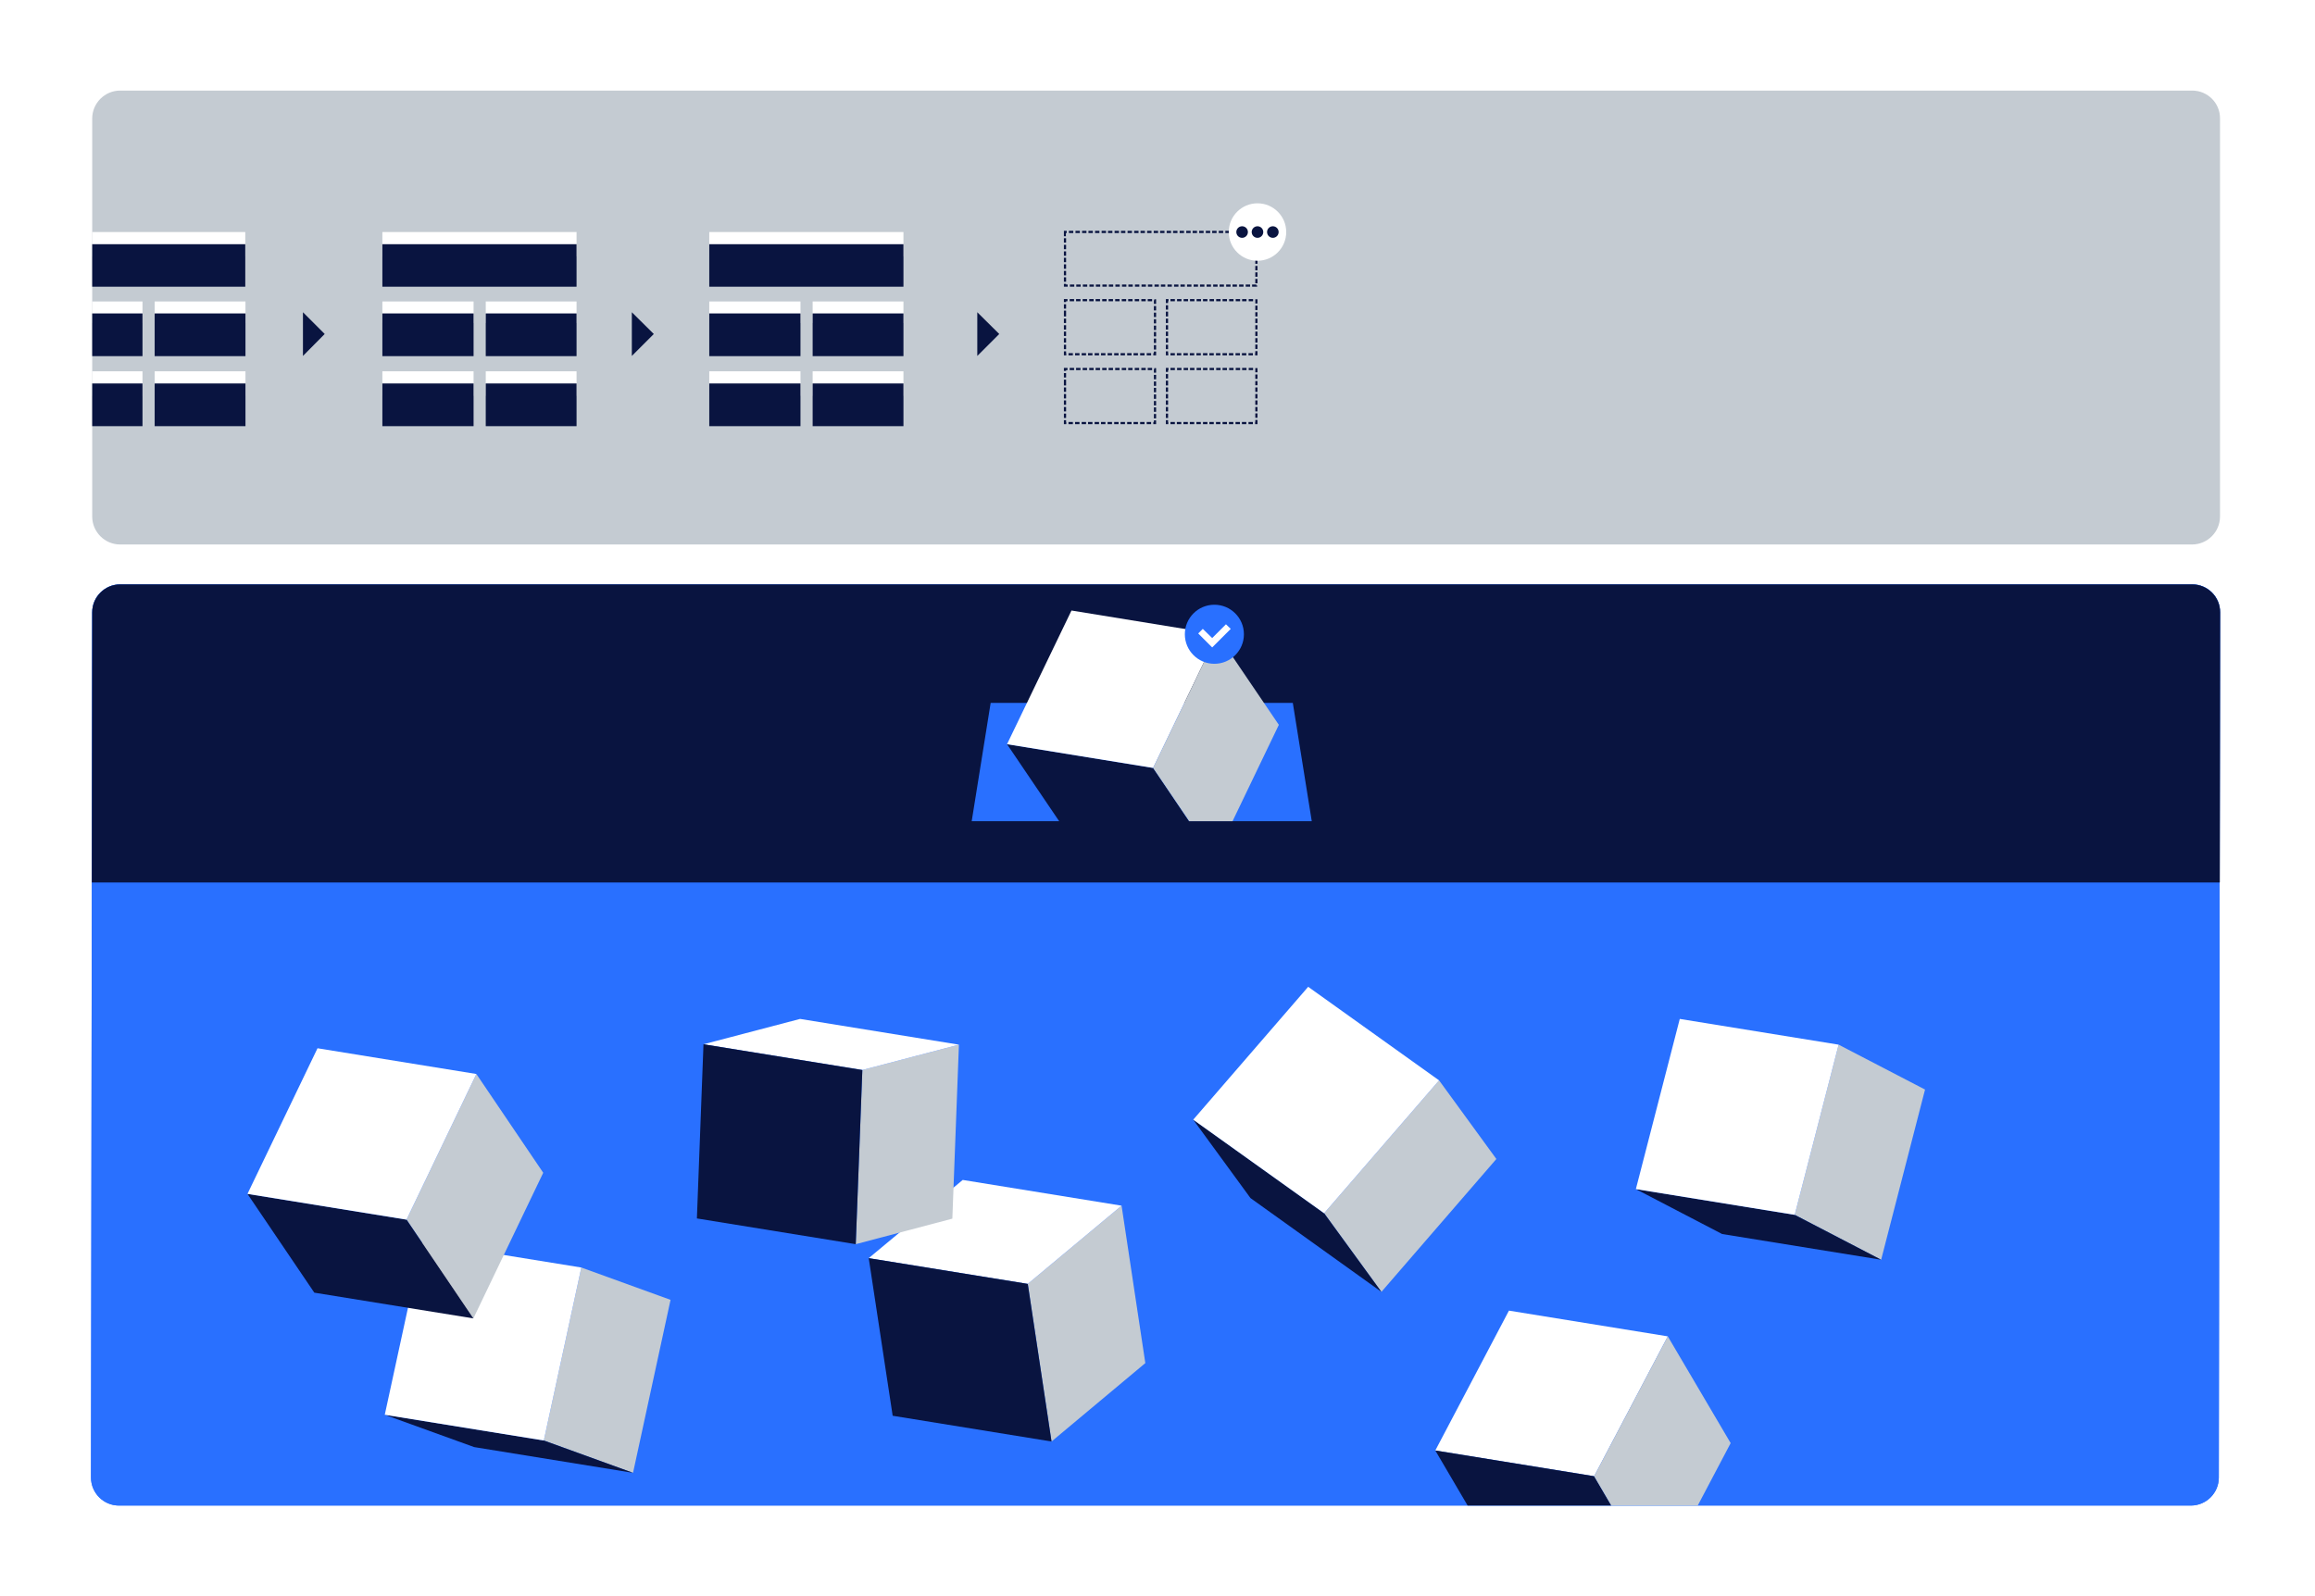 <svg width="1160" height="800" viewBox="0 0 1160 800" fill="none" xmlns="http://www.w3.org/2000/svg">
<path d="M1160 0H0V800H1160V0Z" fill="white"/>
<path d="M1098.5 292.9H60.2C52.5 292.9 46.2 299.2 46.2 306.9L45.6 740.6C45.6 748.3 51.9 754.6 59.6 754.6H1097.8C1105.5 754.6 1111.8 748.3 1111.8 740.6L1112.4 306.9C1112.5 299.1 1106.2 292.9 1098.5 292.9Z" fill="#2970FF"/>
<path d="M1098.5 292.9H60.2C52.5 292.9 46.2 299.2 46.2 306.9L45.6 740.6C45.6 748.3 51.9 754.6 59.6 754.6H1097.8C1105.5 754.6 1111.8 748.3 1111.8 740.6L1112.4 306.9C1112.5 299.1 1106.2 292.9 1098.5 292.9Z" fill="#2970FF"/>
<path d="M1112.3 442.3L1112.5 306.9C1112.5 299.2 1106.2 292.9 1098.5 292.9H60.2C52.5 292.9 46.2 299.2 46.2 306.9L46 442.3H1112.3Z" fill="#091440"/>
<path d="M1098.5 45.4H60.2C52.5 45.4 46.2 51.7 46.2 59.4V258.9C46.2 266.6 52.5 272.9 60.2 272.9H1098.4C1106.1 272.9 1112.4 266.6 1112.4 258.9V59.4C1112.5 51.7 1106.2 45.4 1098.5 45.4Z" fill="#C4CBD2"/>
<path d="M71.4 151.1H46.2V161.9H71.4V151.1Z" fill="white"/>
<path d="M123 151.1H77.5V161.9H123V151.1Z" fill="white"/>
<path d="M71.4 186.1H46.2V198.4H71.4V186.1Z" fill="white"/>
<path d="M123 186.1H77.5V198.4H123V186.1Z" fill="white"/>
<path d="M122.9 116.299H46.2V128.499H122.9V116.299Z" fill="white"/>
<path d="M71.4 157.1H46.2V178.5H71.4V157.1Z" fill="#091440"/>
<path d="M123 157.1H77.5V178.5H123V157.1Z" fill="#091440"/>
<path d="M71.4 192.199H46.2V213.599H71.4V192.199Z" fill="#091440"/>
<path d="M123 192.199H77.5V213.599H123V192.199Z" fill="#091440"/>
<path d="M122.9 122.398H46.2V143.698H122.9V122.398Z" fill="#091440"/>
<path d="M237.3 151.1H191.6V161.9H237.3V151.1Z" fill="white"/>
<path d="M288.9 151.1H243.4V161.9H288.9V151.1Z" fill="white"/>
<path d="M237.3 186.1H191.6V198.4H237.3V186.1Z" fill="white"/>
<path d="M288.9 186.1H243.4V198.4H288.9V186.1Z" fill="white"/>
<path d="M288.9 116.299H191.6V128.499H288.9V116.299Z" fill="white"/>
<path d="M237.3 157.1H191.6V178.5H237.3V157.1Z" fill="#091440"/>
<path d="M288.9 157.1H243.4V178.5H288.9V157.1Z" fill="#091440"/>
<path d="M237.3 192.199H191.6V213.599H237.3V192.199Z" fill="#091440"/>
<path d="M288.9 192.199H243.4V213.599H288.9V192.199Z" fill="#091440"/>
<path d="M288.9 122.398H191.6V143.698H288.9V122.398Z" fill="#091440"/>
<path d="M401.1 151.1H355.4V161.9H401.1V151.1Z" fill="white"/>
<path d="M452.7 151.1H407.2V161.9H452.7V151.1Z" fill="white"/>
<path d="M401.1 186.1H355.4V198.4H401.1V186.1Z" fill="white"/>
<path d="M452.7 186.1H407.2V198.4H452.7V186.1Z" fill="white"/>
<path d="M452.7 116.299H355.4V128.499H452.7V116.299Z" fill="white"/>
<path d="M401.1 157.1H355.4V178.5H401.1V157.1Z" fill="#091440"/>
<path d="M452.7 157.1H407.2V178.5H452.7V157.1Z" fill="#091440"/>
<path d="M401.1 192.199H355.4V213.599H401.1V192.199Z" fill="#091440"/>
<path d="M452.7 192.199H407.2V213.599H452.7V192.199Z" fill="#091440"/>
<path d="M452.7 122.398H355.4V143.698H452.7V122.398Z" fill="#091440"/>
<path d="M162.7 167.4L151.8 156.5V178.4L162.7 167.4Z" fill="#091440"/>
<path d="M327.6 167.4L316.6 156.5V178.4L327.6 167.4Z" fill="#091440"/>
<path d="M500.7 167.4L489.7 156.5V178.4L500.7 167.4Z" fill="#091440"/>
<path d="M657.3 411.601H486.9L496.4 352.301H647.8L657.3 411.601Z" fill="#2970FF"/>
<path d="M608.5 430.4L535.4 418.5L504.6 373L577.8 384.9L608.5 430.4Z" fill="#091440"/>
<path d="M577.8 384.9L504.6 373L536.9 306L610 317.9L577.8 384.9Z" fill="white"/>
<path d="M515 643.501L562 604.301L573.9 683.201L526.9 722.501L515 643.501Z" fill="#C4CBD2"/>
<path d="M515 643.5L435.3 630.6L482.4 591.4L562 604.3L515 643.5Z" fill="white"/>
<path d="M526.9 722.5L447.3 709.6L435.3 630.6L515 643.5L526.9 722.5Z" fill="#091440"/>
<path d="M798.8 739.9L719.2 727L756.1 656.9L835.7 669.8L798.8 739.9Z" fill="white"/>
<path d="M291.3 635.301L336 651.501L317.2 738.201L272.5 722.001L291.3 635.301Z" fill="#C4CBD2"/>
<path d="M317.2 738.2L237.6 725.3L192.8 709.1L272.5 722L317.2 738.2Z" fill="#091440"/>
<path d="M272.5 722L192.8 709.1L211.6 622.4L291.3 635.3L272.5 722Z" fill="white"/>
<path d="M921.3 523.6L964.6 546.1L942.6 631.4L899.3 608.9L921.3 523.6Z" fill="#C4CBD2"/>
<path d="M942.6 631.4L862.9 618.5L819.7 596L899.3 608.9L942.6 631.4Z" fill="#091440"/>
<path d="M899.3 608.899L819.7 595.999L841.7 510.699L921.3 523.599L899.3 608.899Z" fill="white"/>
<path d="M721.1 541.5L749.8 580.9L692.2 647.5L663.5 608.1L721.1 541.5Z" fill="#C4CBD2"/>
<path d="M692.2 647.499L626.6 600.499L597.9 561.199L663.5 608.099L692.2 647.499Z" fill="#091440"/>
<path d="M663.5 608.1L597.9 561.2L655.5 494.6L721.1 541.5L663.5 608.1Z" fill="white"/>
<path d="M238.7 538.301L272.2 587.801L237.2 660.801L203.7 611.301L238.7 538.301Z" fill="#C4CBD2"/>
<path d="M237.2 660.8L157.5 647.9L124 598.4L203.7 611.3L237.2 660.8Z" fill="#091440"/>
<path d="M203.7 611.3L124 598.4L159.1 525.4L238.7 538.3L203.7 611.3Z" fill="white"/>
<path d="M432.1 536.3L480.5 523.6L477.2 610.8L428.8 623.6L432.1 536.3Z" fill="#C4CBD2"/>
<path d="M432.1 536.299L352.5 523.399L400.9 510.699L480.5 523.599L432.1 536.299Z" fill="white"/>
<path d="M428.8 623.598L349.2 610.698L352.5 523.398L432.1 536.298L428.8 623.598Z" fill="#091440"/>
<path d="M807.4 754.6L798.8 739.9L719.2 727L735.4 754.6H807.4Z" fill="#091440"/>
<path d="M850.7 754.601L867.2 723.301L835.7 669.801L798.8 739.901L807.4 754.601H850.7Z" fill="#C4CBD2"/>
<path d="M617.6 411.6L640.8 363.3L610 317.9L577.8 384.9L595.9 411.6H617.6Z" fill="#C4CBD2"/>
<path d="M579.3 178.098H577.9V176.998H578.2V176.198H579.3V178.098ZM576.8 178.098H574.6V176.998H576.8V178.098ZM573.5 178.098H571.3V176.998H573.5V178.098ZM570.2 178.098H568V176.998H570.2V178.098ZM567 178.098H564.8V176.998H567V178.098ZM563.7 178.098H561.5V176.998H563.7V178.098ZM560.5 178.098H558.3V176.998H560.5V178.098ZM557.2 178.098H555V176.998H557.2V178.098ZM553.9 178.098H551.7V176.998H553.9V178.098ZM550.7 178.098H548.5V176.998H550.7V178.098ZM547.4 178.098H545.2V176.998H547.4V178.098ZM544.1 178.098H542V176.998H544.2V178.098H544.1ZM540.9 178.098H538.7V176.998H540.9V178.098ZM537.6 178.098H535.4V176.998H537.6V178.098ZM534.3 178.098H533.1V176.098H534.2V177.098H534.3V178.098ZM579.3 175.198H578.2V172.998H579.3V175.198ZM534.2 174.998H533.1V172.798H534.2V174.998ZM579.3 171.898H578.2V169.698H579.3V171.898ZM534.2 171.698H533.1V169.498H534.2V171.698ZM579.3 168.598H578.2V166.398H579.3V168.598ZM534.2 168.398H533.1V166.198H534.2V168.398ZM579.3 165.398H578.2V163.198H579.3V165.398ZM534.2 165.198H533.1V162.998H534.2V165.198ZM579.3 162.098H578.2V159.998H579.3V162.098ZM534.2 161.898H533.1V159.698H534.2V161.898ZM579.3 158.898H578.2V156.698H579.3V158.898ZM534.2 158.598H533.1V155.698H534.2V158.598ZM579.3 155.598H578.2V153.398H579.3V155.598ZM534.2 154.698H533.1V152.498H534.2V154.698ZM579.3 152.298H578.2V150.498H578.4V149.998H579.3V152.298ZM534.2 151.398H533.1V149.898H534.9V150.998H534.2V151.398ZM577.3 150.998H575.1V149.898H577.3V150.998ZM574.1 150.998H571.9V149.898H574.1V150.998ZM570.8 150.998H568.6V149.898H570.8V150.998ZM567.5 150.998H565.3V149.898H567.5V150.998ZM564.3 150.998H562.1V149.898H564.3V150.998ZM561 150.998H558.8V149.898H561V150.998ZM557.7 150.998H555.5V149.898H557.7V150.998ZM554.5 150.998H552.3V149.898H554.5V150.998ZM551.2 150.998H549V149.898H551.2V150.998ZM548 150.998H545.8V149.898H548V150.998ZM544.7 150.998H542.5V149.898H544.7V150.998ZM541.4 150.998H539.2V149.898H541.4V150.998ZM538.2 150.998H536V149.898H538.2V150.998Z" fill="#091440"/>
<path d="M630.1 178.098H628.9V176.998H629V175.998H630.1V178.098ZM627.8 178.098H625.6V176.998H627.8V178.098ZM624.5 178.098H622.3V176.998H624.5V178.098ZM621.3 178.098H619.1V176.998H621.3V178.098ZM618 178.098H615.8V176.998H618V178.098ZM614.8 178.098H612.6V176.998H614.8V178.098ZM611.5 178.098H609.3V176.998H611.5V178.098ZM608.2 178.098H606V176.998H608.2V178.098ZM605 178.098H602.8V176.998H605V178.098ZM601.7 178.098H599.5V176.998H601.7V178.098ZM598.4 178.098H596.2V176.998H598.4V178.098ZM595.2 178.098H593V176.998H595.2V178.098ZM591.9 178.098H589.7V176.998H591.9V178.098ZM588.7 178.098H586.5V176.998H588.7V178.098ZM585.4 178.098H584.2V176.098H585.3V177.098H585.4V178.098ZM585.3 174.998H584.2V172.798H585.3V174.998ZM630.1 174.898H629V172.698H630.1V174.898ZM585.3 171.698H584.2V169.498H585.3V171.698ZM630.1 171.698H629V169.498H630.1V171.698ZM585.3 168.398H584.2V166.198H585.3V168.398ZM630.1 168.398H629V166.198H630.1V168.398ZM585.3 165.198H584.2V162.998H585.3V165.198ZM630.1 165.098H629V162.998H630.1V165.098ZM585.3 161.898H584.2V159.698H585.3V161.898ZM630.1 161.898H629V159.698H630.1V161.898ZM585.3 158.598H584.2V156.198H585.3V158.598ZM630.1 158.598H629V156.498H630.1V158.598ZM630.1 155.398H629V153.198H630.1V155.398ZM585.3 155.198H584.2V152.998H585.3V155.198ZM630.1 152.098H629V149.998H630.1V152.098ZM585.3 151.898H584.2V149.898H585.5V150.998H585.3V151.898ZM627.9 150.998H625.7V149.898H627.9V150.998ZM624.6 150.998H622.4V149.898H624.6V150.998ZM621.4 150.998H619.2V149.898H621.4V150.998ZM618.1 150.998H615.9V149.898H618.1V150.998ZM614.8 150.998H612.6V149.898H614.8V150.998ZM611.6 150.998H609.4V149.898H611.6V150.998ZM608.3 150.998H606.1V149.898H608.3V150.998ZM605 150.998H602.8V149.898H605V150.998ZM601.8 150.998H599.6V149.898H601.8V150.998ZM598.5 150.998H596.3V149.898H598.5V150.998ZM595.3 150.998H593.1V149.898H595.3V150.998ZM592 150.998H589.8V149.898H592V150.998ZM588.7 150.998H586.5V149.898H588.7V150.998Z" fill="#091440"/>
<path d="M579.3 212.598H577.9V211.498H578.2V210.698H579.3V212.598ZM576.8 212.598H574.6V211.498H576.8V212.598ZM573.5 212.598H571.3V211.498H573.5V212.598ZM570.2 212.598H568V211.498H570.2V212.598ZM567 212.598H564.8V211.498H567V212.598ZM563.7 212.598H561.5V211.498H563.7V212.598ZM560.5 212.598H558.3V211.498H560.5V212.598ZM557.2 212.598H555V211.498H557.2V212.598ZM553.9 212.598H551.7V211.498H553.9V212.598ZM550.7 212.598H548.5V211.498H550.7V212.598ZM547.4 212.598H545.2V211.498H547.4V212.598ZM544.1 212.598H542V211.498H544.2V212.598H544.1ZM540.9 212.598H538.7V211.498H540.9V212.598ZM537.6 212.598H535.4V211.498H537.6V212.598ZM534.3 212.598H533.1V210.598H534.2V211.598H534.3V212.598ZM579.3 209.698H578.2V207.498H579.3V209.698ZM534.2 209.498H533.1V207.298H534.2V209.498ZM579.3 206.398H578.2V204.198H579.3V206.398ZM534.2 206.198H533.1V203.998H534.2V206.198ZM579.3 203.198H578.2V200.998H579.3V203.198ZM534.2 202.898H533.1V200.698H534.2V202.898ZM579.3 199.898H578.2V197.698H579.3V199.898ZM534.2 199.698H533.1V197.498H534.2V199.698ZM579.3 196.598H578.2V194.398H579.3V196.598ZM534.2 196.398H533.1V194.198H534.2V196.398ZM579.3 193.398H578.2V191.198H579.3V193.398ZM534.2 193.198H533.1V190.298H534.2V193.198ZM579.3 190.098H578.2V187.898H579.3V190.098ZM534.2 189.198H533.1V186.998H534.2V189.198ZM579.3 186.798H578.2V184.998H578.4V184.498H579.3V186.798ZM534.2 185.898H533.1V184.398H534.9V185.498H534.2V185.898ZM577.3 185.498H575.1V184.398H577.3V185.498ZM574.1 185.498H571.9V184.398H574.1V185.498ZM570.8 185.498H568.6V184.398H570.8V185.498ZM567.5 185.498H565.3V184.398H567.5V185.498ZM564.3 185.498H562.1V184.398H564.3V185.498ZM561 185.498H558.8V184.398H561V185.498ZM557.7 185.498H555.5V184.398H557.7V185.498ZM554.5 185.498H552.3V184.398H554.5V185.498ZM551.2 185.498H549V184.398H551.2V185.498ZM548 185.498H545.8V184.398H548V185.498ZM544.7 185.498H542.5V184.398H544.7V185.498ZM541.4 185.498H539.2V184.398H541.4V185.498ZM538.2 185.498H536V184.398H538.2V185.498Z" fill="#091440"/>
<path d="M630.1 212.598H628.9V211.498H629V210.498H630.1V212.598ZM627.8 212.598H625.6V211.498H627.8V212.598ZM624.5 212.598H622.3V211.498H624.5V212.598ZM621.3 212.598H619.1V211.498H621.3V212.598ZM618 212.598H615.8V211.498H618V212.598ZM614.8 212.598H612.6V211.498H614.8V212.598ZM611.5 212.598H609.3V211.498H611.5V212.598ZM608.2 212.598H606V211.498H608.2V212.598ZM605 212.598H602.8V211.498H605V212.598ZM601.7 212.598H599.5V211.498H601.7V212.598ZM598.4 212.598H596.2V211.498H598.4V212.598ZM595.2 212.598H593V211.498H595.2V212.598ZM591.9 212.598H589.7V211.498H591.9V212.598ZM588.7 212.598H586.5V211.498H588.7V212.598ZM585.4 212.598H584.2V210.598H585.3V211.598H585.4V212.598ZM585.3 209.498H584.2V207.298H585.3V209.498ZM630.1 209.398H629V207.198H630.1V209.398ZM585.3 206.198H584.2V203.998H585.3V206.198ZM630.1 206.198H629V203.998H630.1V206.198ZM585.3 202.898H584.2V200.698H585.3V202.898ZM630.1 202.898H629V200.698H630.1V202.898ZM585.3 199.698H584.2V197.498H585.3V199.698ZM630.1 199.698H629V197.498H630.1V199.698ZM585.3 196.398H584.2V194.198H585.3V196.398ZM630.1 196.398H629V194.198H630.1V196.398ZM585.3 193.198H584.2V190.798H585.3V193.198ZM630.1 193.098H629V190.998H630.1V193.098ZM630.1 189.898H629V187.698H630.1V189.898ZM585.3 189.698H584.2V187.498H585.3V189.698ZM630.1 186.598H629V184.498H630.1V186.598ZM585.3 186.398H584.2V184.398H585.5V185.498H585.3V186.398ZM627.9 185.498H625.7V184.398H627.9V185.498ZM624.6 185.498H622.4V184.398H624.6V185.498ZM621.4 185.498H619.2V184.398H621.4V185.498ZM618.1 185.498H615.9V184.398H618.1V185.498ZM614.8 185.498H612.6V184.398H614.8V185.498ZM611.6 185.498H609.4V184.398H611.6V185.498ZM608.3 185.498H606.1V184.398H608.3V185.498ZM605 185.498H602.8V184.398H605V185.498ZM601.8 185.498H599.6V184.398H601.8V185.498ZM598.5 185.498H596.3V184.398H598.5V185.498ZM595.3 185.498H593.1V184.398H595.3V185.498ZM592 185.498H589.8V184.398H592V185.498ZM588.7 185.498H586.5V184.398H588.7V185.498Z" fill="#091440"/>
<path d="M629.5 143.699H627.4V142.599H629.5V143.099H630V143.599L629.5 143.699ZM626.4 143.699H624.2V142.599H626.4V143.699ZM623.1 143.699H620.9V142.599H623.1V143.699ZM619.8 143.699H617.6V142.599H619.8V143.699ZM616.6 143.699H614.4V142.599H616.6V143.699ZM613.3 143.699H611.1V142.599H613.3V143.699ZM610.1 143.699H607.9V142.599H610.1V143.699ZM606.8 143.699H604.6V142.599H606.8V143.699ZM603.5 143.699H601.3V142.599H603.5V143.699ZM600.3 143.699H598.1V142.599H600.3V143.699ZM597 143.699H594.8V142.599H597V143.699ZM593.7 143.699H591.5V142.599H593.7V143.699ZM590.5 143.699H588.3V142.599H590.5V143.699ZM587.2 143.699H585V142.599H587.2V143.699ZM583.9 143.699H581.7V142.599H583.9V143.699ZM580.7 143.699H578.5V142.599H580.7V143.699ZM577.4 143.699H575.2V142.599H577.4V143.699ZM574.2 143.699H572V142.599H574.2V143.699ZM570.9 143.699H568.7V142.599H570.9V143.699ZM567.6 143.699H565.4V142.599H567.6V143.699ZM564.4 143.699H562.2V142.599H564.4V143.699ZM561.1 143.699H558.9V142.599H561.1V143.699ZM557.8 143.699H555.6V142.599H557.8V143.699ZM554.6 143.699H552.4V142.599H554.6V143.699ZM551.3 143.699H549.1V142.599H551.3V143.699ZM548.1 143.699H545.9V142.599H548.1V143.699ZM544.8 143.699H542.6V142.599H544.8V143.699ZM541.5 143.699H539.3V142.599H541.5V143.699ZM538.3 143.699H536.1V142.599H538.3V143.699ZM535 143.699H533.1V142.299H534.2V142.599H535V143.699ZM630.1 141.999H629V139.799H630.1V141.999ZM534.2 141.199H533.1V138.999H534.2V141.199ZM630.1 138.699H629V136.499H630.1V138.699ZM534.2 137.999H533.1V135.799H534.2V137.999ZM630.1 135.499H629V133.299H630.1V135.499ZM534.2 134.699H533.1V132.499H534.2V134.699ZM630.1 132.199H629V129.999H630.1V132.199ZM534.2 131.399H533.1V129.199H534.2V131.399ZM630.1 128.899H629V126.699H630.1V128.899ZM534.2 128.199H533.1V125.999H534.2V128.199ZM630.1 125.699H629V123.499H630.1V125.699ZM534.2 124.899H533.1V122.699H534.2V124.899ZM630.1 122.399H629V120.199H630.1V122.399ZM534.2 121.599H533.1V119.399H534.2V121.599ZM630.1 119.099H629V116.999H630.1V119.099ZM534.2 118.399H533.1V115.699H534.5V116.799H534.1V118.399H534.2ZM629.2 116.799H627V115.699H629.2V116.799ZM625.9 116.799H623.7V115.699H625.9V116.799ZM622.7 116.799H620.5V115.699H622.7V116.799ZM619.4 116.799H617.2V115.699H619.4V116.799ZM616.2 116.799H614V115.699H616.2V116.799ZM612.9 116.799H610.7V115.699H612.9V116.799ZM609.6 116.799H607.4V115.699H609.6V116.799ZM606.4 116.799H604.2V115.699H606.4V116.799ZM603.1 116.799H600.9V115.699H603.1V116.799ZM599.8 116.799H597.6V115.699H599.8V116.799ZM596.6 116.799H594.4V115.699H596.6V116.799ZM593.3 116.799H591.1V115.699H593.3V116.799ZM590 116.799H587.8V115.699H590V116.799ZM586.8 116.799H584.6V115.699H586.8V116.799ZM583.5 116.799H581.3V115.699H583.5V116.799ZM580.3 116.799H578.1V115.699H580.3V116.799ZM577 116.799H574.8V115.699H577V116.799ZM573.7 116.799H571.5V115.699H573.7V116.799ZM570.5 116.799H568.3V115.699H570.5V116.799ZM567.2 116.799H565V115.699H567.2V116.799ZM563.9 116.799H561.7V115.699H563.9V116.799ZM560.7 116.799H558.5V115.699H560.7V116.799ZM557.4 116.799H555.2V115.699H557.4V116.799ZM554.2 116.799H552V115.699H554.2V116.799ZM550.9 116.799H548.7V115.699H550.9V116.799ZM547.6 116.799H545.4V115.699H547.6V116.799ZM544.4 116.799H542.2V115.699H544.4V116.799ZM541.1 116.799H538.9V115.699H541.1V116.799ZM537.8 116.799H535.6V115.699H537.8V116.799Z" fill="#091440"/>
<path d="M608.5 332.7C616.674 332.7 623.3 326.073 623.3 317.9C623.3 309.726 616.674 303.1 608.5 303.1C600.326 303.1 593.7 309.726 593.7 317.9C593.7 326.073 600.326 332.7 608.5 332.7Z" fill="#2970FF"/>
<path d="M614.3 312.9L607.4 319.8L602.7 315.2L600.4 317.5L607.4 324.5L616.7 315.2L614.3 312.9Z" fill="white"/>
<path d="M630.1 130.7C638.053 130.7 644.5 124.253 644.5 116.3C644.5 108.347 638.053 101.9 630.1 101.9C622.147 101.9 615.7 108.347 615.7 116.3C615.7 124.253 622.147 130.7 630.1 130.7Z" fill="white"/>
<path d="M622.4 119.2C624.002 119.2 625.3 117.902 625.3 116.3C625.3 114.699 624.002 113.4 622.4 113.4C620.798 113.4 619.5 114.699 619.5 116.3C619.5 117.902 620.798 119.2 622.4 119.2Z" fill="#091440"/>
<path d="M630.1 119.2C631.702 119.2 633 117.902 633 116.3C633 114.699 631.702 113.4 630.1 113.4C628.498 113.4 627.2 114.699 627.2 116.3C627.2 117.902 628.498 119.2 630.1 119.2Z" fill="#091440"/>
<path d="M637.8 119.2C639.401 119.2 640.7 117.902 640.7 116.3C640.7 114.699 639.401 113.4 637.8 113.4C636.198 113.4 634.9 114.699 634.9 116.3C634.9 117.902 636.198 119.2 637.8 119.2Z" fill="#091440"/>
</svg>
